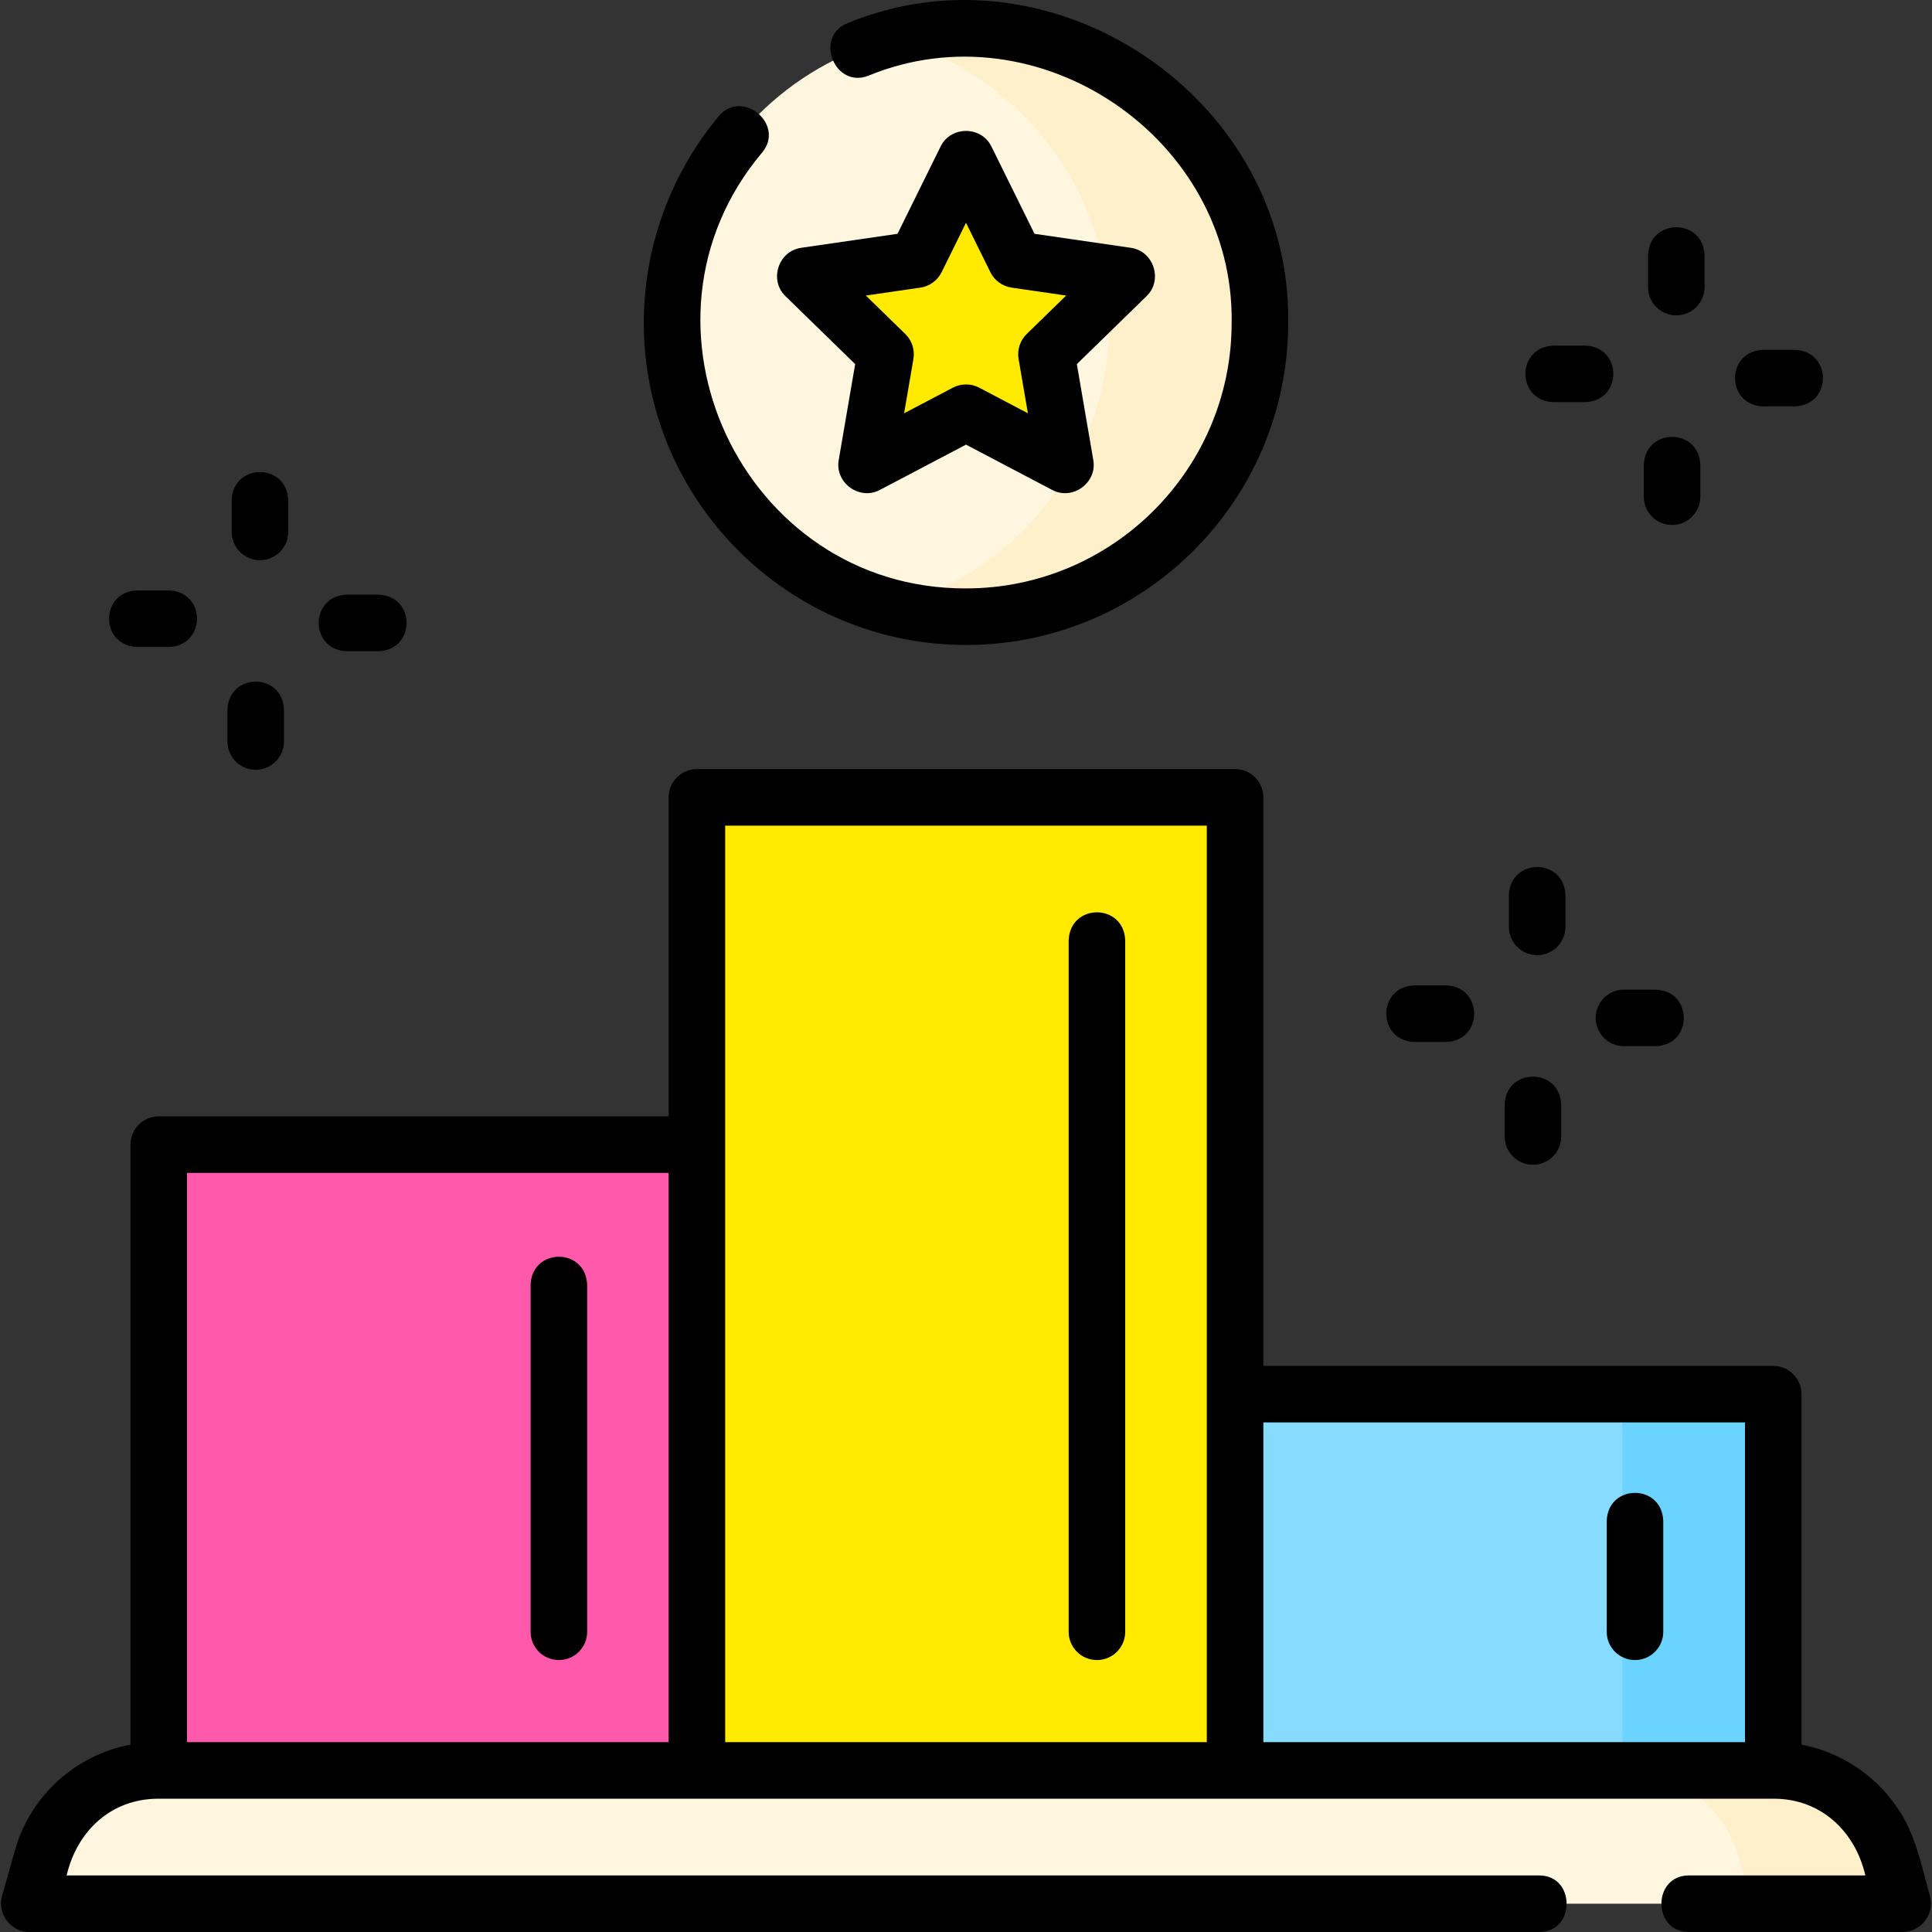 <svg id="Layer_1" enable-background="new 0 0 512.518 512.518" height="512" viewBox="0 0 512.518 512.518" width="512" xmlns="http://www.w3.org/2000/svg"><rect x="0" y="0" width="512.518" height="512.518" fill="#333333" stroke="none"/><g><g><g><path d="m42.112 303.647h142.764v166.012h-142.764z" fill="#ff59ac"/><path d="m184.877 211.523h142.764v258.137h-142.764z" fill="#ffea00"/><path d="m327.641 369.839h142.764v99.82h-142.764z" fill="#87dbff"/><path d="m430.405 369.839h40v99.82h-40z" fill="#6bd3ff"/></g><g><circle cx="256.259" cy="85.624" fill="#fff6e0" r="77.971"/><path d="m256.259 7.653c-6.915 0-13.616.911-20 2.601 33.369 8.832 57.971 39.223 57.971 75.37s-24.602 66.538-57.971 75.37c6.384 1.69 13.085 2.601 20 2.601 43.062 0 77.971-34.909 77.971-77.971 0-43.063-34.909-77.971-77.971-77.971z" fill="#fff0cc"/><path d="m256.259 42.152 13.191 26.728 29.496 4.286-21.343 20.805 5.038 29.377-26.382-13.87-26.382 13.87 5.038-29.377-21.343-20.805 29.496-4.286z" fill="#ffea00"/></g><path d="m504.759 505.018h-497l3.465-12.252c3.866-13.669 16.342-23.107 30.548-23.107h428.974c14.206 0 26.682 9.437 30.548 23.107z" fill="#fff6e0"/><path d="m501.294 492.766c-3.866-13.669-16.343-23.107-30.548-23.107h-40c14.206 0 26.682 9.437 30.548 23.107l3.465 12.251h40z" fill="#fff0cc"/></g><g><path d="m256.259 171.094c47.129 0 85.471-38.342 85.471-85.471.853-59.277-62.087-102.072-116.856-79.496-8.995 3.553-3.481 17.51 5.514 13.949 45.158-18.603 97.047 16.672 96.342 65.548.001 38.857-31.613 70.47-70.47 70.47-59.345.201-92.285-70.305-54.082-115.637 6.203-7.421-5.303-17.044-11.508-9.623-12.82 15.332-19.881 34.79-19.881 54.789-.001 47.129 38.341 85.471 85.47 85.471z"/><path d="m208.336 78.537 18.521 18.052-4.371 25.491c-1.031 5.999 5.493 10.738 10.882 7.906l22.892-12.035 22.892 12.035c5.393 2.836 11.911-1.918 10.882-7.906l-4.371-25.491 18.521-18.052c4.364-4.255 1.861-11.919-4.157-12.793l-25.594-3.72-11.446-23.192c-2.695-5.46-10.755-5.462-13.451 0l-11.446 23.192-25.594 3.72c-6.018.874-8.526 8.536-4.16 12.793zm35.81-2.235c2.443-.354 4.555-1.889 5.647-4.103l6.466-13.102 6.466 13.102c1.093 2.214 3.204 3.748 5.647 4.103l14.457 2.101-10.462 10.197c-1.768 1.724-2.574 4.206-2.156 6.639l2.469 14.399-12.931-6.799c-2.167-1.138-4.814-1.138-6.98 0l-12.931 6.799 2.469-14.399c.418-2.433-.389-4.915-2.156-6.639l-10.462-10.197z"/><path d="m511.976 502.977c-1.861-6.582-3.258-13.661-6.456-19.751-5.544-10.557-15.893-18.207-27.614-20.402v-92.985c0-4.143-3.357-7.5-7.5-7.5h-135.265v-150.816c0-4.143-3.357-7.5-7.5-7.5h-142.764c-4.143 0-7.5 3.357-7.5 7.5v84.624h-135.265c-4.143 0-7.5 3.357-7.5 7.5v159.177c-14.432 2.703-26.51 13.422-30.605 27.901l-3.465 12.252c-1.33 4.704 2.34 9.541 7.217 9.541h400.576c9.673 0 9.673-15 0-15h-390.661c2.766-11.773 11.695-20.241 24.098-20.358h428.974c12.285.085 21.374 8.576 24.098 20.358h-46.847c-9.673 0-9.673 15 0 15h56.762c4.879 0 8.547-4.838 7.217-9.541zm-49.071-125.638v84.82h-127.764v-84.82zm-270.528-158.316h127.764v243.137h-127.764zm-15 92.124v151.013h-127.765v-151.013z"/><path d="m375.198 276.408h8.425c9.931-.344 9.923-14.66 0-15h-8.425c-9.93.343-9.923 14.659 0 15z"/><path d="m406.652 308.985c4.143 0 7.5-3.357 7.5-7.5v-8.425c-.344-9.931-14.66-9.923-15 0v8.425c0 4.142 3.358 7.5 7.5 7.5z"/><path d="m423.305 270.031c0 4.143 3.357 7.5 7.5 7.5h8.425c9.931-.344 9.923-14.66 0-15h-8.425c-4.143 0-7.5 3.357-7.5 7.5z"/><path d="m407.776 253.378c4.143 0 7.5-3.357 7.5-7.5v-8.425c-.344-9.931-14.66-9.923-15 0v8.425c0 4.143 3.357 7.5 7.5 7.5z"/><path d="m412.105 106.682h8.426c9.931-.344 9.923-14.66 0-15h-8.426c-9.931.343-9.924 14.66 0 15z"/><path d="m443.56 139.259c4.143 0 7.5-3.357 7.5-7.5v-8.425c-.344-9.931-14.66-9.923-15 0v8.425c0 4.143 3.357 7.5 7.5 7.5z"/><path d="m467.712 107.805h8.425c9.931-.344 9.923-14.66 0-15h-8.425c-9.931.344-9.923 14.66 0 15z"/><path d="m444.683 83.653c4.143 0 7.5-3.357 7.5-7.5v-8.425c-.344-9.931-14.66-9.923-15 0v8.425c0 4.142 3.357 7.5 7.5 7.5z"/><path d="m36.381 171.626h8.425c9.931-.344 9.923-14.66 0-15h-8.425c-9.931.344-9.923 14.66 0 15z"/><path d="m67.835 204.203c4.143 0 7.5-3.357 7.5-7.5v-8.425c-.344-9.931-14.66-9.923-15 0v8.425c0 4.143 3.358 7.5 7.5 7.5z"/><path d="m91.987 172.749h8.426c9.931-.344 9.923-14.66 0-15h-8.426c-9.93.344-9.923 14.66 0 15z"/><path d="m68.958 148.597c4.143 0 7.5-3.357 7.5-7.5v-8.425c-.344-9.931-14.66-9.923-15 0v8.425c0 4.143 3.358 7.5 7.5 7.5z"/><path d="m290.993 440.375c4.143 0 7.5-3.357 7.5-7.5v-183.406c-.344-9.931-14.66-9.923-15 0v183.406c0 4.143 3.358 7.5 7.5 7.5z"/><path d="m433.727 440.375c4.143 0 7.5-3.357 7.5-7.5v-29.406c-.344-9.931-14.66-9.923-15 0v29.406c0 4.143 3.357 7.5 7.5 7.5z"/><path d="m148.259 440.375c4.143 0 7.5-3.357 7.5-7.5v-92.038c-.344-9.931-14.66-9.923-15 0v92.038c0 4.143 3.357 7.5 7.5 7.5z"/></g></g></svg>
